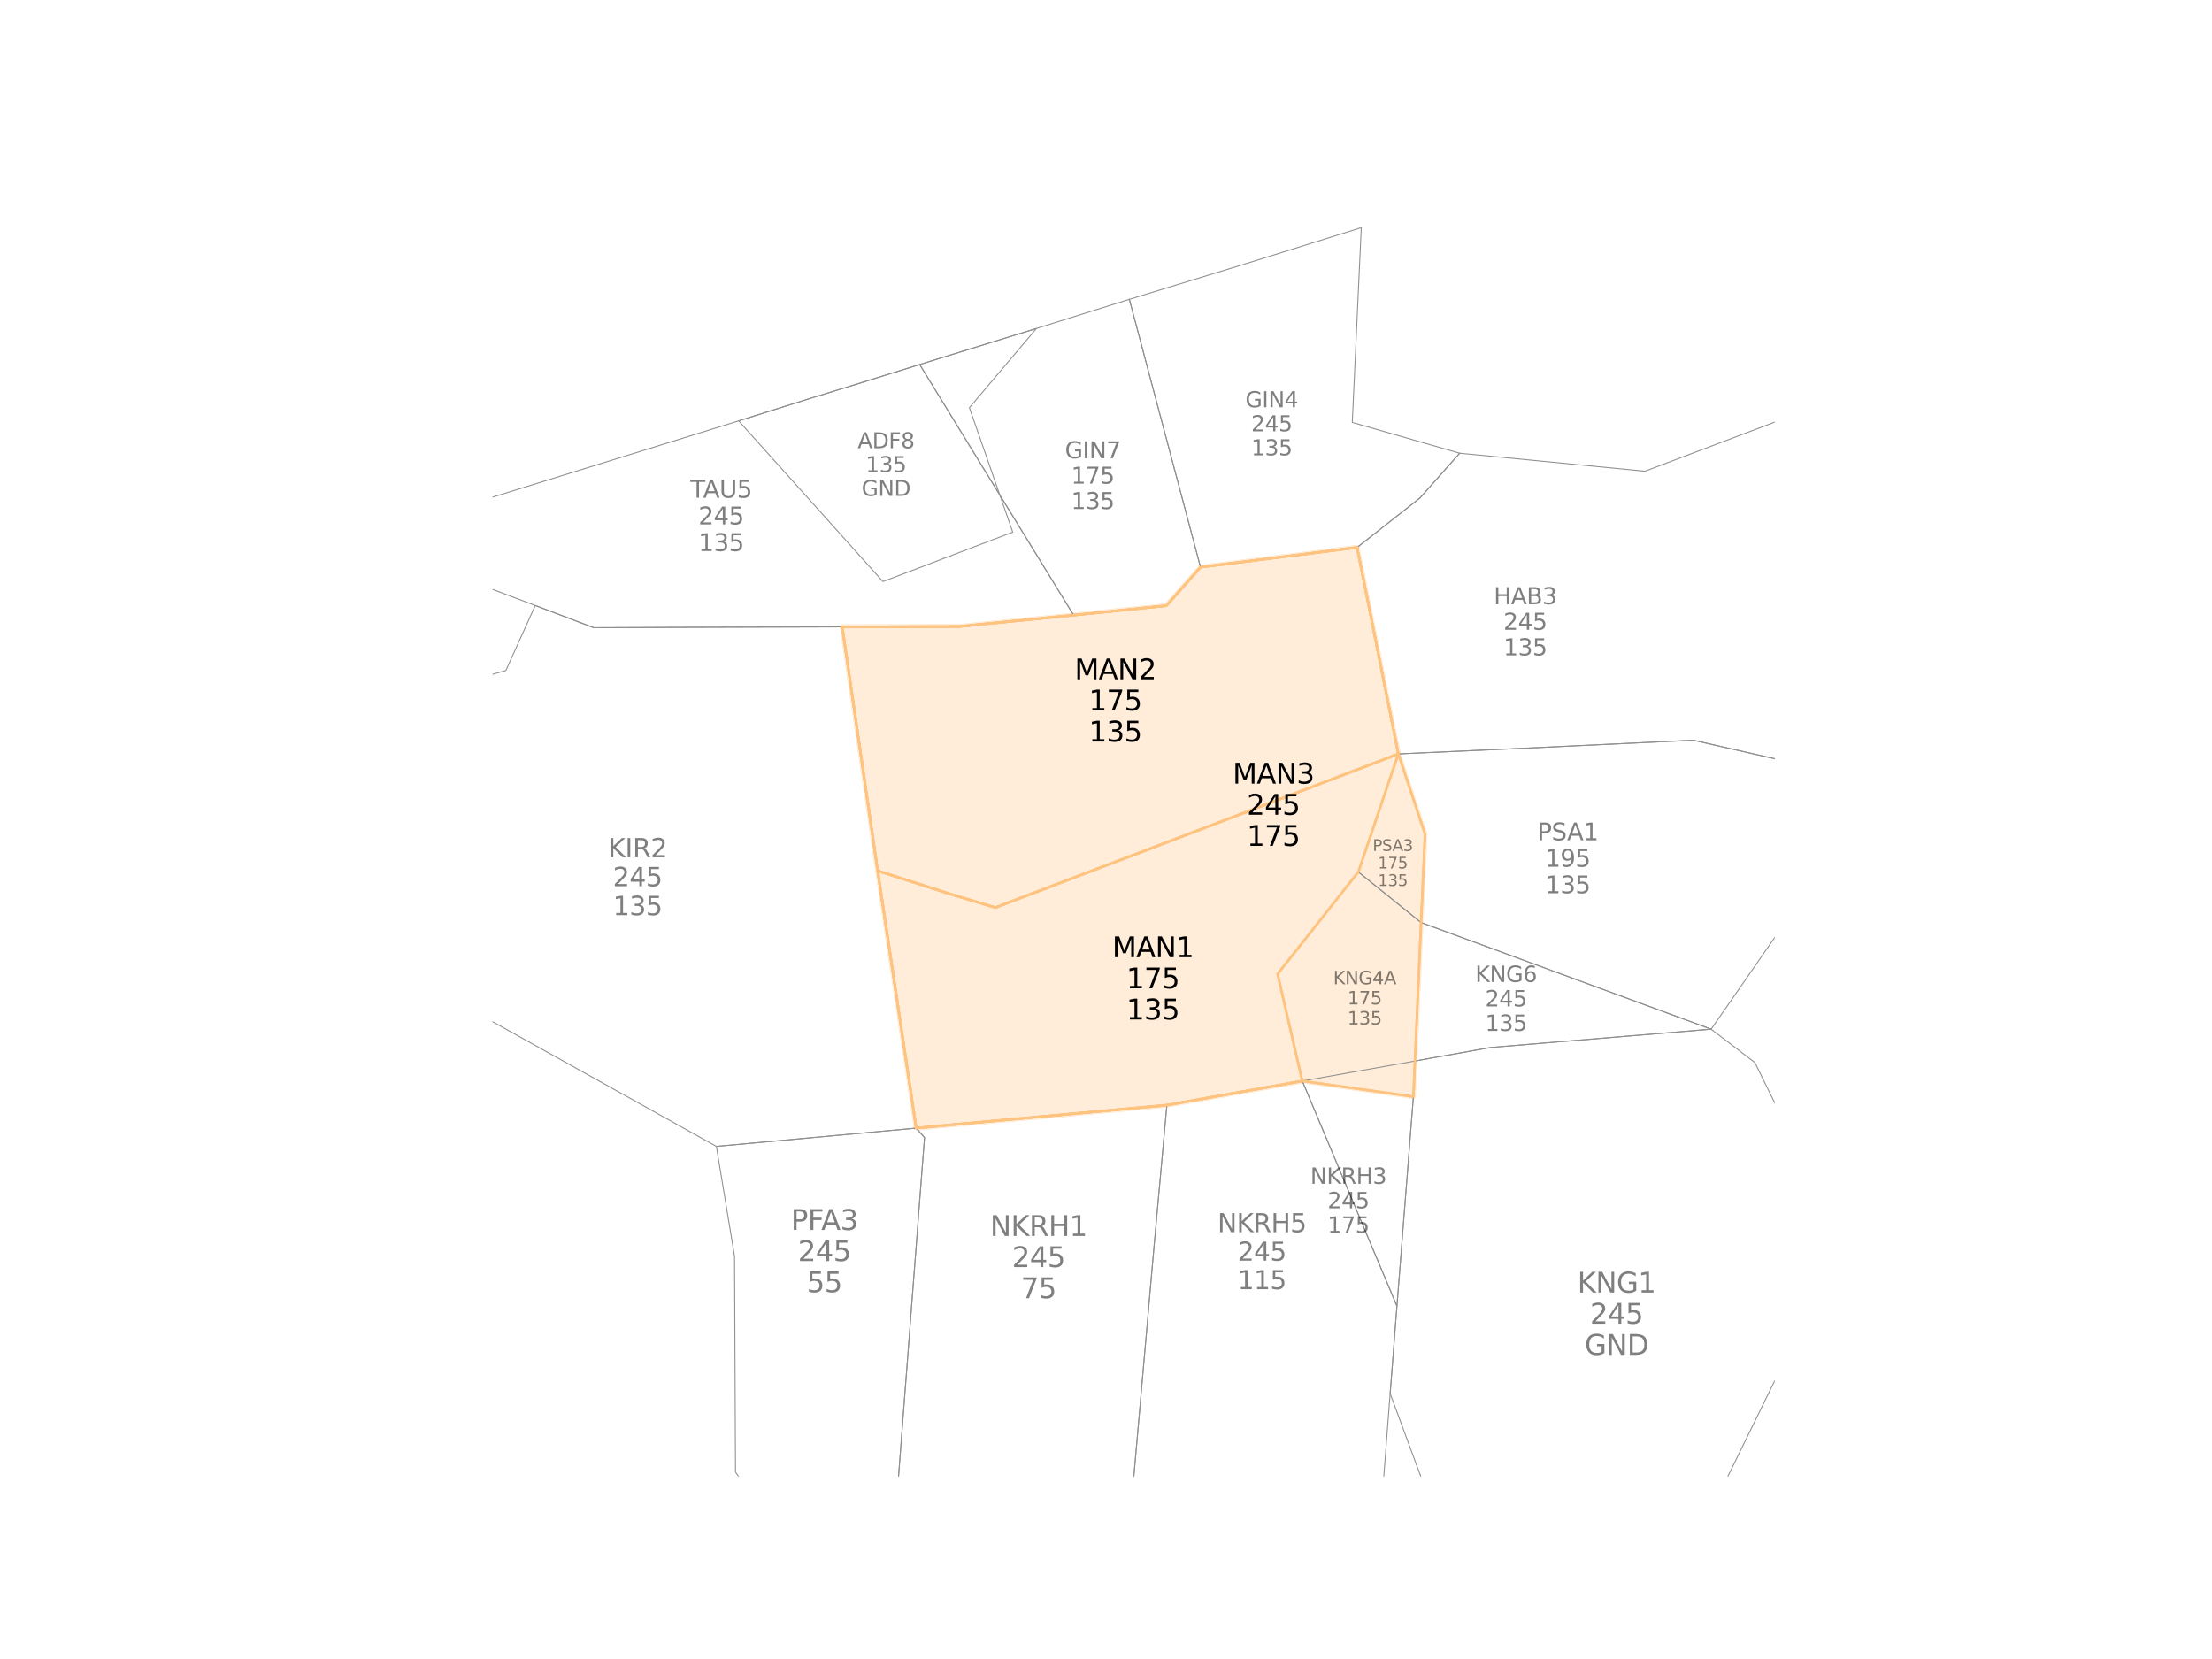 <?xml version="1.0" encoding="UTF-8" standalone="no"?>
<svg
   width="460.8pt"
   height="345.6pt"
   viewBox="0 0 460.8 345.6"
   version="1.1"
   id="svg46443"
   sodipodi:docname="MAN.svg"
   inkscape:version="1.2 (dc2aedaf03, 2022-05-15)"
   xmlns:inkscape="http://www.inkscape.org/namespaces/inkscape"
   xmlns:sodipodi="http://sodipodi.sourceforge.net/DTD/sodipodi-0.dtd"
   xmlns:xlink="http://www.w3.org/1999/xlink"
   xmlns="http://www.w3.org/2000/svg"
   xmlns:svg="http://www.w3.org/2000/svg"
   xmlns:rdf="http://www.w3.org/1999/02/22-rdf-syntax-ns#"
   xmlns:cc="http://creativecommons.org/ns#"
   xmlns:dc="http://purl.org/dc/elements/1.1/">
  <sodipodi:namedview
     id="namedview46445"
     pagecolor="#505050"
     bordercolor="#eeeeee"
     borderopacity="1"
     inkscape:showpageshadow="0"
     inkscape:pageopacity="0"
     inkscape:pagecheckerboard="0"
     inkscape:deskcolor="#505050"
     inkscape:document-units="pt"
     showgrid="false"
     inkscape:zoom="3.6328124"
     inkscape:cx="300.59355"
     inkscape:cy="199.5699"
     inkscape:window-width="1920"
     inkscape:window-height="1017"
     inkscape:window-x="-8"
     inkscape:window-y="-8"
     inkscape:window-maximized="1"
     inkscape:current-layer="svg46443" />
  <defs
     id="defs45808">
    <style
       type="text/css"
       id="style45806">*{stroke-linejoin: round; stroke-linecap: butt}</style>
  </defs>
  <g
     id="figure_1">
    <g
       id="patch_1">
      <path
         d="M 0 345.6  L 460.8 345.6  L 460.8 0  L 0 0  z "
         style="fill: #ffffff"
         id="path45810" />
    </g>
    <g
       id="axes_1">
      <g
         id="patch_2">
        <path
           d="M 291.297 157.054  L 282.965 181.648  L 266.143 202.904  L 271.295 225.196  L 243.078 230.22  L 199.08 234.23  L 190.868 235.008  L 182.844 181.412  L 198.084 186.284  L 207.352 189.064  L 241.154 176.2  z "
           clip-path="url(#p78c1af2a1e)"
           style="fill: #ffedd9; stroke: #ffedd9; stroke-linejoin: miter"
           id="path45813" />
      </g>
      <g
         id="patch_3">
        <path
           d="M 282.702 114.048  L 291.297 157.054  L 241.154 176.2  L 207.352 189.064  L 198.084 186.284  L 182.844 181.412  L 175.456 130.586  L 199.757 130.515  L 223.656 128.148  L 242.973 126.176  L 250.091 118.162  z "
           clip-path="url(#p78c1af2a1e)"
           style="fill: #ffedd9; stroke: #ffedd9; stroke-linejoin: miter"
           id="path45816" />
      </g>
      <g
         id="patch_4">
        <path
           d="M 282.702 114.048  L 291.297 157.054  L 296.864 173.773  L 296.034 192.175  L 294.757 221.035  L 294.439 228.448  L 271.295 225.196  L 243.078 230.22  L 199.08 234.23  L 190.868 235.008  L 182.844 181.412  L 175.456 130.586  L 199.757 130.515  L 223.656 128.148  L 242.973 126.176  L 250.091 118.162  z "
           clip-path="url(#p78c1af2a1e)"
           style="fill: #ffedd9; stroke: #ffedd9; stroke-linejoin: miter"
           id="path45819" />
      </g>
      <g
         id="patch_5">
        <path
           d="M 291.297 157.054  L 282.965 181.648  L 266.143 202.904  L 271.295 225.196  L 243.078 230.22  L 199.08 234.23  L 190.868 235.008  L 182.844 181.412  L 198.084 186.284  L 207.352 189.064  L 241.154 176.2  L 291.297 157.054  z "
           clip-path="url(#p78c1af2a1e)"
           style="fill: #ffedd9; stroke: #ffedd9; stroke-linejoin: miter"
           id="path45822" />
      </g>
      <g
         id="patch_6">
        <path
           d="M 282.702 114.048  L 291.297 157.054  L 241.154 176.2  L 207.352 189.064  L 198.084 186.284  L 182.844 181.412  L 175.456 130.586  L 199.757 130.515  L 223.656 128.148  L 242.973 126.176  L 250.091 118.162  L 282.702 114.048  z "
           clip-path="url(#p78c1af2a1e)"
           style="fill: #ffedd9; stroke: #ffedd9; stroke-linejoin: miter"
           id="path45825" />
      </g>
      <g
         id="patch_7">
        <path
           d="M 282.702 114.048  L 291.297 157.054  L 296.864 173.773  L 296.034 192.175  L 294.757 221.035  L 294.439 228.448  L 271.295 225.196  L 243.078 230.22  L 199.08 234.23  L 190.868 235.008  L 182.844 181.412  L 175.456 130.586  L 199.757 130.515  L 223.656 128.148  L 242.973 126.176  L 250.091 118.162  L 282.702 114.048  z "
           clip-path="url(#p78c1af2a1e)"
           style="fill: #ffedd9; stroke: #ffedd9; stroke-linejoin: miter"
           id="path45828" />
      </g>
      <g
         id="line2d_1">
        <path
           d="M 291.297 157.054  L 282.965 181.648  L 266.143 202.904  L 271.295 225.196  L 243.078 230.22  L 199.08 234.23  L 190.868 235.008  L 182.844 181.412  L 198.084 186.284  L 207.352 189.064  L 241.154 176.2  L 291.297 157.054  "
           clip-path="url(#p78c1af2a1e)"
           style="fill: none; stroke: #ffc380; stroke-width: 0.5; stroke-linecap: square"
           id="path45831" />
      </g>
      <g
         id="line2d_2">
        <path
           d="M 282.702 114.048  L 291.297 157.054  L 241.154 176.2  L 207.352 189.064  L 198.084 186.284  L 182.844 181.412  L 175.456 130.586  L 199.757 130.515  L 223.656 128.148  L 242.973 126.176  L 250.091 118.162  L 282.702 114.048  "
           clip-path="url(#p78c1af2a1e)"
           style="fill: none; stroke: #ffc380; stroke-width: 0.5; stroke-linecap: square"
           id="path45834" />
      </g>
      <g
         id="line2d_3">
        <path
           d="M 282.702 114.048  L 291.297 157.054  L 296.864 173.773  L 296.034 192.175  L 294.757 221.035  L 294.439 228.448  L 271.295 225.196  L 243.078 230.22  L 199.08 234.23  L 190.868 235.008  L 182.844 181.412  L 175.456 130.586  L 199.757 130.515  L 223.656 128.148  L 242.973 126.176  L 250.091 118.162  L 282.702 114.048  "
           clip-path="url(#p78c1af2a1e)"
           style="fill: none; stroke: #ffc380; stroke-width: 0.5; stroke-linecap: square"
           id="path45837" />
      </g>
      <g
         id="line2d_4">
        <path
           d="M 153.881 87.673  L 168.988 82.927  L 178.687 79.973  L 191.583 75.935  L 215.918 68.42  L 201.944 84.929  L 210.972 110.857  L 183.93 121.152  L 153.881 87.673  "
           clip-path="url(#p78c1af2a1e)"
           style="fill: none; stroke: #8f8f8f; stroke-width: 0.2; stroke-linecap: square"
           id="path45840" />
      </g>
      <g
         id="line2d_5">
        <path
           d="M 283.58 47.424  L 281.704 88  L 304.078 94.413  L 295.804 103.736  L 282.702 114.048  L 250.091 118.162  L 235.262 62.359  L 259.248 55.019  L 283.58 47.424  "
           clip-path="url(#p78c1af2a1e)"
           style="fill: none; stroke: #8f8f8f; stroke-width: 0.2; stroke-linecap: square"
           id="path45843" />
      </g>
      <g
         id="line2d_6">
        <path
           d="M 235.262 62.359  L 250.091 118.162  L 242.973 126.176  L 223.656 128.148  L 191.583 75.935  L 215.918 68.42  L 235.262 62.359  "
           clip-path="url(#p78c1af2a1e)"
           style="fill: none; stroke: #8f8f8f; stroke-width: 0.2; stroke-linecap: square"
           id="path45846" />
      </g>
      <g
         id="line2d_7">
        <path
           d="M 304.078 94.413  L 342.677 98.166  L 370.206 87.744  L 382.56 160.975  L 352.728 154.201  L 313.815 156.04  L 291.297 157.054  L 282.702 114.048  L 295.804 103.736  L 304.078 94.413  "
           clip-path="url(#p78c1af2a1e)"
           style="fill: none; stroke: #8f8f8f; stroke-width: 0.2; stroke-linecap: square"
           id="path45849" />
      </g>
      <g
         id="line2d_8">
        <path
           d="M 75.507 148.065  L 105.38 139.685  L 111.506 126.135  L 123.715 130.771  L 142.842 130.688  L 175.456 130.586  L 182.844 181.412  L 190.868 235.008  L 149.234 238.814  L 113.076 218.665  L 77.768 199.002  L 76.704 198.403  L 76.087 172.142  L 75.507 148.065  "
           clip-path="url(#p78c1af2a1e)"
           style="fill: none; stroke: #8f8f8f; stroke-width: 0.2; stroke-linecap: square"
           id="path45852" />
      </g>
      <g
         id="line2d_9">
        <path
           d="M 356.455 214.396  L 365.577 221.353  L 383.909 258.666  L 349.112 329.656  L 305.714 333.92  L 289.591 290.303  L 291.005 272.091  L 294.439 228.448  L 294.757 221.035  L 297.955 220.458  L 310.531 218.21  L 320.52 217.382  L 356.455 214.396  "
           clip-path="url(#p78c1af2a1e)"
           style="fill: none; stroke: #8f8f8f; stroke-width: 0.2; stroke-linecap: square"
           id="path45855" />
      </g>
      <g
         id="line2d_10">
        <path
           d="M 282.965 181.648  L 296.034 192.175  L 294.757 221.035  L 271.295 225.196  L 266.143 202.904  L 282.965 181.648  "
           clip-path="url(#p78c1af2a1e)"
           style="fill: none; stroke: #8f8f8f; stroke-width: 0.2; stroke-linecap: square"
           id="path45858" />
      </g>
      <g
         id="line2d_11">
        <path
           d="M 296.034 192.175  L 356.455 214.396  L 320.52 217.382  L 310.531 218.21  L 297.955 220.458  L 294.757 221.035  L 296.034 192.175  "
           clip-path="url(#p78c1af2a1e)"
           style="fill: none; stroke: #8f8f8f; stroke-width: 0.2; stroke-linecap: square"
           id="path45861" />
      </g>
      <g
         id="line2d_12">
        <path
           d="M 243.078 230.22  L 240.383 259.946  L 233.215 341.573  L 184.659 340.473  L 192.592 236.982  L 190.868 235.008  L 199.08 234.23  L 243.078 230.22  "
           clip-path="url(#p78c1af2a1e)"
           style="fill: none; stroke: #8f8f8f; stroke-width: 0.2; stroke-linecap: square"
           id="path45864" />
      </g>
      <g
         id="line2d_13">
        <path
           d="M 271.295 225.196  L 294.439 228.448  L 291.005 272.091  L 285.187 258.283  L 271.295 225.196  "
           clip-path="url(#p78c1af2a1e)"
           style="fill: none; stroke: #8f8f8f; stroke-width: 0.2; stroke-linecap: square"
           id="path45867" />
      </g>
      <g
         id="line2d_14">
        <path
           d="M 271.295 225.196  L 285.187 258.283  L 291.005 272.091  L 289.591 290.303  L 285.95 337.784  L 277.333 342.597  L 233.215 341.573  L 240.383 259.946  L 243.078 230.22  L 271.295 225.196  "
           clip-path="url(#p78c1af2a1e)"
           style="fill: none; stroke: #8f8f8f; stroke-width: 0.2; stroke-linecap: square"
           id="path45870" />
      </g>
      <g
         id="line2d_15">
        <path
           d="M 190.868 235.008  L 192.592 236.982  L 184.659 340.473  L 176.236 340.316  L 153.218 306.665  L 153.017 261.689  L 149.234 238.814  L 190.868 235.008  "
           clip-path="url(#p78c1af2a1e)"
           style="fill: none; stroke: #8f8f8f; stroke-width: 0.2; stroke-linecap: square"
           id="path45873" />
      </g>
      <g
         id="line2d_16">
        <path
           d="M 291.297 157.054  L 313.815 156.04  L 352.728 154.201  L 382.56 160.975  L 384.721 173.629  L 359.818 209.564  L 356.455 214.396  L 296.034 192.175  L 296.864 173.773  L 291.297 157.054  "
           clip-path="url(#p78c1af2a1e)"
           style="fill: none; stroke: #8f8f8f; stroke-width: 0.2; stroke-linecap: square"
           id="path45876" />
      </g>
      <g
         id="line2d_17">
        <path
           d="M 291.297 157.054  L 296.864 173.773  L 296.034 192.175  L 282.965 181.648  L 291.297 157.054  "
           clip-path="url(#p78c1af2a1e)"
           style="fill: none; stroke: #8f8f8f; stroke-width: 0.2; stroke-linecap: square"
           id="path45879" />
      </g>
      <g
         id="line2d_18">
        <path
           d="M 191.583 75.935  L 223.656 128.148  L 199.757 130.515  L 175.456 130.586  L 142.842 130.688  L 123.715 130.771  L 111.506 126.135  L 74.683 112.214  L 79.092 110.843  L 103.872 103.174  L 153.881 87.673  L 168.988 82.927  L 191.583 75.935  "
           clip-path="url(#p78c1af2a1e)"
           style="fill: none; stroke: #8f8f8f; stroke-width: 0.2; stroke-linecap: square"
           id="path45882" />
      </g>
      <g
         id="line2d_19">
        <path
           d="M 291.297 157.054  L 282.965 181.648  L 266.143 202.904  L 271.295 225.196  L 243.078 230.22  L 199.08 234.23  L 190.868 235.008  L 182.844 181.412  L 198.084 186.284  L 207.352 189.064  L 241.154 176.2  L 291.297 157.054  L 291.297 157.054  "
           clip-path="url(#p78c1af2a1e)"
           style="fill: none; stroke: #ffc380; stroke-width: 0.5; stroke-linecap: square"
           id="path45885" />
      </g>
      <g
         id="line2d_20">
        <path
           d="M 282.702 114.048  L 291.297 157.054  L 241.154 176.2  L 207.352 189.064  L 198.084 186.284  L 182.844 181.412  L 175.456 130.586  L 199.757 130.515  L 223.656 128.148  L 242.973 126.176  L 250.091 118.162  L 282.702 114.048  L 282.702 114.048  "
           clip-path="url(#p78c1af2a1e)"
           style="fill: none; stroke: #ffc380; stroke-width: 0.5; stroke-linecap: square"
           id="path45888" />
      </g>
      <g
         id="line2d_21">
        <path
           d="M 282.702 114.048  L 291.297 157.054  L 296.864 173.773  L 296.034 192.175  L 294.757 221.035  L 294.439 228.448  L 271.295 225.196  L 243.078 230.22  L 199.08 234.23  L 190.868 235.008  L 182.844 181.412  L 175.456 130.586  L 199.757 130.515  L 223.656 128.148  L 242.973 126.176  L 250.091 118.162  L 282.702 114.048  L 282.702 114.048  "
           clip-path="url(#p78c1af2a1e)"
           style="fill: none; stroke: #ffc380; stroke-width: 0.5; stroke-linecap: square"
           id="path45891" />
      </g>
    </g>
  </g>
  <defs
     id="defs46441">
    <clipPath
       id="p78c1af2a1e">
      <rect
         x="102.61"
         y="41.472"
         width="267.099"
         height="266.112"
         id="rect46438" />
    </clipPath>
  </defs>
  <g
     inkscape:groupmode="layer"
     id="layer3"
     inkscape:label="Label">
    <g
       id="text_1"
       transform="matrix(0.766,0,0,0.766,42.935,24.514)">
      <!-- ADF8 -->
      <g
         style="opacity:0.5"
         transform="matrix(0.058,0,0,-0.058,177.183,89.9)"
         id="g45908">
        <defs
           id="defs45898">
          <path
             id="DejaVuSans-41"
             d="M 2188,4044 1331,1722 h 1716 z m -357,622 h 716 L 4325,0 H 3669 L 3244,1197 H 1141 L 716,0 H 50 Z"
             transform="scale(0.016)" />
          <path
             id="DejaVuSans-44"
             d="M 1259,4147 V 519 h 763 q 966,0 1414,437 448,438 448,1382 0,937 -448,1373 -448,436 -1414,436 z m -631,519 h 1297 q 1356,0 1990,-564 635,-564 635,-1764 Q 4550,1131 3912,565 3275,0 1925,0 H 628 Z"
             transform="scale(0.016)" />
          <path
             id="DejaVuSans-46"
             d="M 628,4666 H 3309 V 4134 H 1259 V 2759 H 3109 V 2228 H 1259 V 0 H 628 Z"
             transform="scale(0.016)" />
          <path
             id="DejaVuSans-38"
             d="m 2034,2216 q -450,0 -708,-241 -257,-241 -257,-662 0,-422 257,-663 258,-241 708,-241 450,0 709,242 260,243 260,662 0,421 -258,662 -257,241 -711,241 z m -631,268 q -406,100 -633,378 -226,279 -226,679 0,559 398,884 399,325 1092,325 697,0 1094,-325 397,-325 397,-884 0,-400 -227,-679 -226,-278 -629,-378 456,-106 710,-416 255,-309 255,-755 Q 3634,634 3220,271 2806,-91 2034,-91 1263,-91 848,271 434,634 434,1313 q 0,446 256,755 257,310 713,416 z m -231,997 q 0,-362 226,-565 227,-203 636,-203 407,0 636,203 230,203 230,565 0,363 -230,566 -229,203 -636,203 -409,0 -636,-203 -226,-203 -226,-566 z"
             transform="scale(0.016)" />
        </defs>
        <use
           xlink:href="#DejaVuSans-41"
           id="use45900" />
        <use
           xlink:href="#DejaVuSans-44"
           x="68.408"
           id="use45902" />
        <use
           xlink:href="#DejaVuSans-46"
           x="145.41"
           id="use45904" />
        <use
           xlink:href="#DejaVuSans-38"
           x="202.93"
           id="use45906" />
      </g>
      <!-- 135 -->
      <g
         style="opacity:0.5"
         transform="matrix(0.058,0,0,-0.058,179.374,96.384)"
         id="g45921">
        <defs
           id="defs45913">
          <path
             id="DejaVuSans-31"
             d="M 794,531 H 1825 V 4091 L 703,3866 v 575 l 1116,225 h 631 V 531 H 3481 V 0 H 794 Z"
             transform="scale(0.016)" />
          <path
             id="DejaVuSans-33"
             d="m 2597,2516 q 453,-97 707,-404 255,-306 255,-756 0,-690 -475,-1069 -475,-378 -1350,-378 -293,0 -604,58 -311,58 -642,174 v 609 q 262,-153 574,-231 313,-78 654,-78 593,0 904,234 311,234 311,681 0,413 -289,645 -289,233 -804,233 h -544 v 519 h 569 q 465,0 712,186 247,186 247,536 0,359 -255,551 -254,193 -729,193 -260,0 -557,-57 -297,-56 -653,-174 v 562 q 360,100 674,150 314,50 592,50 719,0 1137,-327 419,-326 419,-882 0,-388 -222,-655 -222,-267 -631,-370 z"
             transform="scale(0.016)" />
          <path
             id="DejaVuSans-35"
             d="M 691,4666 H 3169 V 4134 H 1269 V 2991 q 137,47 274,70 138,23 276,23 781,0 1237,-428 457,-428 457,-1159 Q 3513,744 3044,326 2575,-91 1722,-91 1428,-91 1123,-41 819,9 494,109 v 635 q 281,-153 581,-228 300,-75 634,-75 541,0 856,284 316,284 316,772 0,487 -316,771 -315,285 -856,285 -253,0 -505,-56 -251,-56 -513,-175 z"
             transform="scale(0.016)" />
        </defs>
        <use
           xlink:href="#DejaVuSans-31"
           id="use45915" />
        <use
           xlink:href="#DejaVuSans-33"
           x="63.623"
           id="use45917" />
        <use
           xlink:href="#DejaVuSans-35"
           x="127.246"
           id="use45919" />
      </g>
      <!-- GND -->
      <g
         style="opacity:0.5"
         transform="matrix(0.058,0,0,-0.058,178.261,102.868)"
         id="g45933">
        <defs
           id="defs45925">
          <path
             id="DejaVuSans-47"
             d="M 3809,666 V 1919 H 2778 v 519 H 4434 V 434 Q 4069,175 3628,42 3188,-91 2688,-91 1594,-91 976,548 359,1188 359,2328 q 0,1144 617,1783 618,639 1712,639 456,0 867,-113 411,-112 758,-331 v -672 q -350,297 -744,447 -394,150 -828,150 -857,0 -1287,-478 -429,-478 -429,-1425 0,-944 429,-1422 430,-478 1287,-478 334,0 596,58 263,58 472,180 z"
             transform="scale(0.016)" />
          <path
             id="DejaVuSans-4e"
             d="m 628,4666 h 850 L 3547,763 v 3903 h 612 V 0 H 3309 L 1241,3903 V 0 H 628 Z"
             transform="scale(0.016)" />
        </defs>
        <use
           xlink:href="#DejaVuSans-47"
           id="use45927" />
        <use
           xlink:href="#DejaVuSans-4e"
           x="77.49"
           id="use45929" />
        <use
           xlink:href="#DejaVuSans-44"
           x="152.295"
           id="use45931" />
      </g>
    </g>
    <g
       id="text_2"
       transform="matrix(0.772,0,0,0.772,56.735,24.695)">
      <!-- GIN4 -->
      <g
         style="opacity:0.5"
         transform="matrix(0.058,0,0,-0.058,262.565,77.907)"
         id="g45948">
        <defs
           id="defs45938">
          <path
             id="DejaVuSans-49"
             d="m 628,4666 h 631 V 0 H 628 Z"
             transform="scale(0.016)" />
          <path
             id="DejaVuSans-34"
             d="M 2419,4116 825,1625 h 1594 z m -166,550 h 794 V 1625 h 666 V 1100 H 3047 V 0 H 2419 V 1100 H 313 v 609 z"
             transform="scale(0.016)" />
        </defs>
        <use
           xlink:href="#DejaVuSans-47"
           id="use45940" />
        <use
           xlink:href="#DejaVuSans-49"
           x="77.49"
           id="use45942" />
        <use
           xlink:href="#DejaVuSans-4e"
           x="106.982"
           id="use45944" />
        <use
           xlink:href="#DejaVuSans-34"
           x="181.787"
           id="use45946" />
      </g>
      <!-- 245 -->
      <g
         style="opacity:0.5"
         transform="matrix(0.058,0,0,-0.058,264.144,84.39)"
         id="g45959">
        <defs
           id="defs45951">
          <path
             id="DejaVuSans-32"
             d="M 1228,531 H 3431 V 0 H 469 v 531 q 359,372 979,998 621,627 780,809 303,340 423,576 121,236 121,464 0,372 -261,606 -261,235 -680,235 -297,0 -627,-103 -329,-103 -704,-313 v 638 q 381,153 712,231 332,78 607,78 725,0 1156,-363 431,-362 431,-968 0,-288 -108,-546 -107,-257 -392,-607 -78,-91 -497,-524 Q 1991,1309 1228,531 Z"
             transform="scale(0.016)" />
        </defs>
        <use
           xlink:href="#DejaVuSans-32"
           id="use45953" />
        <use
           xlink:href="#DejaVuSans-34"
           x="63.623"
           id="use45955" />
        <use
           xlink:href="#DejaVuSans-35"
           x="127.246"
           id="use45957" />
      </g>
      <!-- 135 -->
      <g
         style="opacity:0.5"
         transform="matrix(0.058,0,0,-0.058,264.144,90.874)"
         id="g45967">
        <use
           xlink:href="#DejaVuSans-31"
           id="use45961" />
        <use
           xlink:href="#DejaVuSans-33"
           x="63.623"
           id="use45963" />
        <use
           xlink:href="#DejaVuSans-35"
           x="127.246"
           id="use45965" />
      </g>
    </g>
    <g
       id="text_3"
       transform="matrix(0.815,0,0,0.815,47.657,21.818)">
      <!-- GIN7 -->
      <g
         style="opacity:0.5"
         transform="matrix(0.058,0,0,-0.058,213.732,90.368)"
         id="g45981">
        <defs
           id="defs45971">
          <path
             id="DejaVuSans-37"
             d="M 525,4666 H 3525 V 4397 L 1831,0 H 1172 L 2766,4134 H 525 Z"
             transform="scale(0.016)" />
        </defs>
        <use
           xlink:href="#DejaVuSans-47"
           id="use45973" />
        <use
           xlink:href="#DejaVuSans-49"
           x="77.49"
           id="use45975" />
        <use
           xlink:href="#DejaVuSans-4e"
           x="106.982"
           id="use45977" />
        <use
           xlink:href="#DejaVuSans-37"
           x="181.787"
           id="use45979" />
      </g>
      <!-- 175 -->
      <g
         style="opacity:0.5"
         transform="matrix(0.058,0,0,-0.058,215.311,96.851)"
         id="g45989">
        <use
           xlink:href="#DejaVuSans-31"
           id="use45983" />
        <use
           xlink:href="#DejaVuSans-37"
           x="63.623"
           id="use45985" />
        <use
           xlink:href="#DejaVuSans-35"
           x="127.246"
           id="use45987" />
      </g>
      <!-- 135 -->
      <g
         style="opacity:0.5"
         transform="matrix(0.058,0,0,-0.058,215.311,103.335)"
         id="g45997">
        <use
           xlink:href="#DejaVuSans-31"
           id="use45991" />
        <use
           xlink:href="#DejaVuSans-33"
           x="63.623"
           id="use45993" />
        <use
           xlink:href="#DejaVuSans-35"
           x="127.246"
           id="use45995" />
      </g>
    </g>
    <g
       id="text_4"
       transform="matrix(0.821,0,0,0.821,44.639,27.787)">
      <!-- HAB3 -->
      <g
         style="opacity:0.5"
         transform="matrix(0.058,0,0,-0.058,324.645,119.473)"
         id="g46012">
        <defs
           id="defs46002">
          <path
             id="DejaVuSans-48"
             d="m 628,4666 h 631 V 2753 h 2294 v 1913 h 631 V 0 H 3553 V 2222 H 1259 V 0 H 628 Z"
             transform="scale(0.016)" />
          <path
             id="DejaVuSans-42"
             d="M 1259,2228 V 519 h 1013 q 509,0 754,211 246,211 246,645 0,438 -246,645 -245,208 -754,208 z m 0,1919 V 2741 h 935 q 462,0 688,173 227,174 227,530 0,353 -227,528 -226,175 -688,175 z m -631,519 h 1613 q 722,0 1112,-300 391,-300 391,-853 0,-429 -200,-682 -200,-253 -588,-315 466,-100 724,-418 258,-317 258,-792 0,-625 -425,-966 Q 3088,0 2303,0 H 628 Z"
             transform="scale(0.016)" />
        </defs>
        <use
           xlink:href="#DejaVuSans-48"
           id="use46004" />
        <use
           xlink:href="#DejaVuSans-41"
           x="75.195"
           id="use46006" />
        <use
           xlink:href="#DejaVuSans-42"
           x="143.604"
           id="use46008" />
        <use
           xlink:href="#DejaVuSans-33"
           x="212.207"
           id="use46010" />
      </g>
      <!-- 245 -->
      <g
         style="opacity:0.5"
         transform="matrix(0.058,0,0,-0.058,327.105,125.957)"
         id="g46020">
        <use
           xlink:href="#DejaVuSans-32"
           id="use46014" />
        <use
           xlink:href="#DejaVuSans-34"
           x="63.623"
           id="use46016" />
        <use
           xlink:href="#DejaVuSans-35"
           x="127.246"
           id="use46018" />
      </g>
      <!-- 135 -->
      <g
         style="opacity:0.5"
         transform="matrix(0.058,0,0,-0.058,327.105,132.44)"
         id="g46028">
        <use
           xlink:href="#DejaVuSans-31"
           id="use46022" />
        <use
           xlink:href="#DejaVuSans-33"
           x="63.623"
           id="use46024" />
        <use
           xlink:href="#DejaVuSans-35"
           x="127.246"
           id="use46026" />
      </g>
    </g>
    <g
       id="text_5"
       transform="matrix(0.929,0,0,0.929,9.08,13.613)">
      <!-- KIR2 -->
      <g
         style="opacity:0.5"
         transform="matrix(0.058,0,0,-0.058,126.581,177.588)"
         id="g46043">
        <defs
           id="defs46033">
          <path
             id="DejaVuSans-4b"
             d="m 628,4666 h 631 V 2694 l 2094,1972 h 813 L 1850,2491 4331,0 H 3500 L 1259,2247 V 0 H 628 Z"
             transform="scale(0.016)" />
          <path
             id="DejaVuSans-52"
             d="m 2841,2188 q 203,-69 395,-294 192,-225 386,-619 L 4263,0 h -679 l -596,1197 q -232,469 -449,622 -217,153 -592,153 H 1259 V 0 H 628 v 4666 h 1425 q 800,0 1194,-335 394,-334 394,-1009 0,-441 -205,-732 -205,-290 -595,-402 z M 1259,4147 V 2491 h 794 q 456,0 689,211 233,211 233,620 0,409 -233,617 -233,208 -689,208 z"
             transform="scale(0.016)" />
        </defs>
        <use
           xlink:href="#DejaVuSans-4b"
           id="use46035" />
        <use
           xlink:href="#DejaVuSans-49"
           x="65.576"
           id="use46037" />
        <use
           xlink:href="#DejaVuSans-52"
           x="95.068"
           id="use46039" />
        <use
           xlink:href="#DejaVuSans-32"
           x="164.551"
           id="use46041" />
      </g>
      <!-- 245 -->
      <g
         style="opacity:0.5"
         transform="matrix(0.058,0,0,-0.058,127.662,184.072)"
         id="g46051">
        <use
           xlink:href="#DejaVuSans-32"
           id="use46045" />
        <use
           xlink:href="#DejaVuSans-34"
           x="63.623"
           id="use46047" />
        <use
           xlink:href="#DejaVuSans-35"
           x="127.246"
           id="use46049" />
      </g>
      <!-- 135 -->
      <g
         style="opacity:0.5"
         transform="matrix(0.058,0,0,-0.058,127.662,190.556)"
         id="g46059">
        <use
           xlink:href="#DejaVuSans-31"
           id="use46053" />
        <use
           xlink:href="#DejaVuSans-33"
           x="63.623"
           id="use46055" />
        <use
           xlink:href="#DejaVuSans-35"
           x="127.246"
           id="use46057" />
      </g>
    </g>
    <g
       id="text_6">
      <!-- KNG1 -->
      <g
         style="opacity: 0.5"
         transform="translate(328.601 269.272)scale(0.058 -0.058)"
         id="g46070">
        <use
           xlink:href="#DejaVuSans-4b"
           id="use46062" />
        <use
           xlink:href="#DejaVuSans-4e"
           x="65.576"
           id="use46064" />
        <use
           xlink:href="#DejaVuSans-47"
           x="140.381"
           id="use46066" />
        <use
           xlink:href="#DejaVuSans-31"
           x="217.871"
           id="use46068" />
      </g>
      <!-- 245 -->
      <g
         style="opacity: 0.5"
         transform="translate(331.224 275.756)scale(0.058 -0.058)"
         id="g46078">
        <use
           xlink:href="#DejaVuSans-32"
           id="use46072" />
        <use
           xlink:href="#DejaVuSans-34"
           x="63.623"
           id="use46074" />
        <use
           xlink:href="#DejaVuSans-35"
           x="127.246"
           id="use46076" />
      </g>
      <!-- GND -->
      <g
         style="opacity: 0.5"
         transform="translate(330.112 282.239)scale(0.058 -0.058)"
         id="g46086">
        <use
           xlink:href="#DejaVuSans-47"
           id="use46080" />
        <use
           xlink:href="#DejaVuSans-4e"
           x="77.49"
           id="use46082" />
        <use
           xlink:href="#DejaVuSans-44"
           x="152.295"
           id="use46084" />
      </g>
    </g>
    <g
       id="text_7"
       transform="matrix(0.647,0,0,0.647,102.417,76.59)">
      <!-- KNG4A -->
      <g
         style="opacity:0.5"
         transform="matrix(0.058,0,0,-0.058,270.958,198.536)"
         id="g46099">
        <use
           xlink:href="#DejaVuSans-4b"
           id="use46089" />
        <use
           xlink:href="#DejaVuSans-4e"
           x="65.576"
           id="use46091" />
        <use
           xlink:href="#DejaVuSans-47"
           x="140.381"
           id="use46093" />
        <use
           xlink:href="#DejaVuSans-34"
           x="217.871"
           id="use46095" />
        <use
           xlink:href="#DejaVuSans-41"
           x="281.494"
           id="use46097" />
      </g>
      <!-- 175 -->
      <g
         style="opacity:0.5"
         transform="matrix(0.058,0,0,-0.058,275.562,205.02)"
         id="g46107">
        <use
           xlink:href="#DejaVuSans-31"
           id="use46101" />
        <use
           xlink:href="#DejaVuSans-37"
           x="63.623"
           id="use46103" />
        <use
           xlink:href="#DejaVuSans-35"
           x="127.246"
           id="use46105" />
      </g>
      <!-- 135 -->
      <g
         style="opacity:0.5"
         transform="matrix(0.058,0,0,-0.058,275.562,211.503)"
         id="g46115">
        <use
           xlink:href="#DejaVuSans-31"
           id="use46109" />
        <use
           xlink:href="#DejaVuSans-33"
           x="63.623"
           id="use46111" />
        <use
           xlink:href="#DejaVuSans-35"
           x="127.246"
           id="use46113" />
      </g>
    </g>
    <g
       id="text_8"
       transform="matrix(0.786,0,0,0.786,57.807,46.009)">
      <!-- KNG6 -->
      <g
         style="opacity:0.5"
         transform="matrix(0.058,0,0,-0.058,317.456,201.719)"
         id="g46129">
        <defs
           id="defs46119">
          <path
             id="DejaVuSans-36"
             d="m 2113,2584 q -425,0 -674,-291 -248,-290 -248,-796 0,-503 248,-796 249,-292 674,-292 425,0 673,292 248,293 248,796 0,506 -248,796 -248,291 -673,291 z m 1253,1979 v -575 q -238,112 -480,171 -242,60 -480,60 -625,0 -955,-422 -329,-422 -376,-1275 184,272 462,417 279,145 613,145 703,0 1111,-427 408,-426 408,-1160 0,-719 -425,-1154 -425,-434 -1131,-434 -810,0 -1238,620 -428,621 -428,1799 0,1106 525,1764 525,658 1409,658 238,0 480,-47 242,-47 505,-140 z"
             transform="scale(0.016)" />
        </defs>
        <use
           xlink:href="#DejaVuSans-4b"
           id="use46121" />
        <use
           xlink:href="#DejaVuSans-4e"
           x="65.576"
           id="use46123" />
        <use
           xlink:href="#DejaVuSans-47"
           x="140.381"
           id="use46125" />
        <use
           xlink:href="#DejaVuSans-36"
           x="217.871"
           id="use46127" />
      </g>
      <!-- 245 -->
      <g
         style="opacity:0.5"
         transform="matrix(0.058,0,0,-0.058,320.08,208.202)"
         id="g46137">
        <use
           xlink:href="#DejaVuSans-32"
           id="use46131" />
        <use
           xlink:href="#DejaVuSans-34"
           x="63.623"
           id="use46133" />
        <use
           xlink:href="#DejaVuSans-35"
           x="127.246"
           id="use46135" />
      </g>
      <!-- 135 -->
      <g
         style="opacity:0.5"
         transform="matrix(0.058,0,0,-0.058,320.08,214.686)"
         id="g46145">
        <use
           xlink:href="#DejaVuSans-31"
           id="use46139" />
        <use
           xlink:href="#DejaVuSans-33"
           x="63.623"
           id="use46141" />
        <use
           xlink:href="#DejaVuSans-35"
           x="127.246"
           id="use46143" />
      </g>
    </g>
    <g
       id="text_9"
       transform="translate(2.477,-23.535)">
      <!-- NKRH1 -->
      <g
         style="opacity:0.5"
         transform="matrix(0.058,0,0,-0.058,203.773,281.011)"
         id="g46158">
        <use
           xlink:href="#DejaVuSans-4e"
           id="use46148" />
        <use
           xlink:href="#DejaVuSans-4b"
           x="74.805"
           id="use46150" />
        <use
           xlink:href="#DejaVuSans-52"
           x="140.381"
           id="use46152" />
        <use
           xlink:href="#DejaVuSans-48"
           x="209.863"
           id="use46154" />
        <use
           xlink:href="#DejaVuSans-31"
           x="285.059"
           id="use46156" />
      </g>
      <!-- 245 -->
      <g
         style="opacity:0.5"
         transform="matrix(0.058,0,0,-0.058,208.342,287.494)"
         id="g46166">
        <use
           xlink:href="#DejaVuSans-32"
           id="use46160" />
        <use
           xlink:href="#DejaVuSans-34"
           x="63.623"
           id="use46162" />
        <use
           xlink:href="#DejaVuSans-35"
           x="127.246"
           id="use46164" />
      </g>
      <!-- 75 -->
      <g
         style="opacity:0.5"
         transform="matrix(0.058,0,0,-0.058,210.184,293.978)"
         id="g46172">
        <use
           xlink:href="#DejaVuSans-37"
           id="use46168" />
        <use
           xlink:href="#DejaVuSans-35"
           x="63.623"
           id="use46170" />
      </g>
    </g>
    <g
       id="text_10"
       transform="matrix(0.786,0,0,0.786,58.557,55.015)">
      <!-- NKRH3 -->
      <g
         style="opacity:0.5"
         transform="matrix(0.058,0,0,-0.058,272.772,243.758)"
         id="g46185">
        <use
           xlink:href="#DejaVuSans-4e"
           id="use46175" />
        <use
           xlink:href="#DejaVuSans-4b"
           x="74.805"
           id="use46177" />
        <use
           xlink:href="#DejaVuSans-52"
           x="140.381"
           id="use46179" />
        <use
           xlink:href="#DejaVuSans-48"
           x="209.863"
           id="use46181" />
        <use
           xlink:href="#DejaVuSans-33"
           x="285.059"
           id="use46183" />
      </g>
      <!-- 245 -->
      <g
         style="opacity:0.5"
         transform="matrix(0.058,0,0,-0.058,277.341,250.241)"
         id="g46193">
        <use
           xlink:href="#DejaVuSans-32"
           id="use46187" />
        <use
           xlink:href="#DejaVuSans-34"
           x="63.623"
           id="use46189" />
        <use
           xlink:href="#DejaVuSans-35"
           x="127.246"
           id="use46191" />
      </g>
      <!-- 175 -->
      <g
         style="opacity:0.5"
         transform="matrix(0.058,0,0,-0.058,277.341,256.725)"
         id="g46201">
        <use
           xlink:href="#DejaVuSans-31"
           id="use46195" />
        <use
           xlink:href="#DejaVuSans-37"
           x="63.623"
           id="use46197" />
        <use
           xlink:href="#DejaVuSans-35"
           x="127.246"
           id="use46199" />
      </g>
    </g>
    <g
       id="text_11"
       transform="matrix(0.916,0,0,0.916,22.787,1.11)">
      <!-- NKRH5 -->
      <g
         style="opacity:0.5"
         transform="matrix(0.058,0,0,-0.058,252.015,279.011)"
         id="g46214">
        <use
           xlink:href="#DejaVuSans-4e"
           id="use46204" />
        <use
           xlink:href="#DejaVuSans-4b"
           x="74.805"
           id="use46206" />
        <use
           xlink:href="#DejaVuSans-52"
           x="140.381"
           id="use46208" />
        <use
           xlink:href="#DejaVuSans-48"
           x="209.863"
           id="use46210" />
        <use
           xlink:href="#DejaVuSans-35"
           x="285.059"
           id="use46212" />
      </g>
      <!-- 245 -->
      <g
         style="opacity:0.5"
         transform="matrix(0.058,0,0,-0.058,256.584,285.494)"
         id="g46222">
        <use
           xlink:href="#DejaVuSans-32"
           id="use46216" />
        <use
           xlink:href="#DejaVuSans-34"
           x="63.623"
           id="use46218" />
        <use
           xlink:href="#DejaVuSans-35"
           x="127.246"
           id="use46220" />
      </g>
      <!-- 115 -->
      <g
         style="opacity:0.5"
         transform="matrix(0.058,0,0,-0.058,256.584,291.978)"
         id="g46230">
        <use
           xlink:href="#DejaVuSans-31"
           id="use46224" />
        <use
           xlink:href="#DejaVuSans-31"
           x="63.623"
           id="use46226" />
        <use
           xlink:href="#DejaVuSans-35"
           x="127.246"
           id="use46228" />
      </g>
    </g>
    <g
       id="text_12"
       transform="translate(0.826,-26.632)">
      <!-- PFA3 -->
      <g
         style="opacity:0.5"
         transform="matrix(0.058,0,0,-0.058,163.944,282.855)"
         id="g46244">
        <defs
           id="defs46234">
          <path
             id="DejaVuSans-50"
             d="M 1259,4147 V 2394 h 794 q 441,0 681,228 241,228 241,650 0,419 -241,647 -240,228 -681,228 z m -631,519 h 1425 q 785,0 1186,-355 402,-355 402,-1039 0,-691 -402,-1044 -401,-353 -1186,-353 H 1259 V 0 H 628 Z"
             transform="scale(0.016)" />
        </defs>
        <use
           xlink:href="#DejaVuSans-50"
           id="use46236" />
        <use
           xlink:href="#DejaVuSans-46"
           x="60.303"
           id="use46238" />
        <use
           xlink:href="#DejaVuSans-41"
           x="108.697"
           id="use46240" />
        <use
           xlink:href="#DejaVuSans-33"
           x="177.105"
           id="use46242" />
      </g>
      <!-- 245 -->
      <g
         style="opacity:0.5"
         transform="matrix(0.058,0,0,-0.058,165.387,289.338)"
         id="g46252">
        <use
           xlink:href="#DejaVuSans-32"
           id="use46246" />
        <use
           xlink:href="#DejaVuSans-34"
           x="63.623"
           id="use46248" />
        <use
           xlink:href="#DejaVuSans-35"
           x="127.246"
           id="use46250" />
      </g>
      <!-- 55 -->
      <g
         style="opacity:0.5"
         transform="matrix(0.058,0,0,-0.058,167.229,295.822)"
         id="g46258">
        <use
           xlink:href="#DejaVuSans-35"
           id="use46254" />
        <use
           xlink:href="#DejaVuSans-35"
           x="63.623"
           id="use46256" />
      </g>
    </g>
    <g
       id="text_13"
       transform="matrix(0.851,0,0,0.851,38.945,22.357)">
      <!-- PSA1 -->
      <g
         style="opacity:0.5"
         transform="matrix(0.058,0,0,-0.058,330.549,179.413)"
         id="g46272">
        <defs
           id="defs46262">
          <path
             id="DejaVuSans-53"
             d="m 3425,4513 v -616 q -359,172 -678,256 -319,85 -616,85 -515,0 -795,-200 -280,-200 -280,-569 0,-310 186,-468 186,-157 705,-254 l 381,-78 q 706,-135 1042,-474 336,-339 336,-907 0,-679 -455,-1029 -454,-350 -1332,-350 -331,0 -705,75 -373,75 -773,222 v 650 q 384,-215 753,-325 369,-109 725,-109 540,0 834,212 294,213 294,607 0,343 -211,537 -211,194 -692,291 l -385,75 q -706,140 -1022,440 -315,300 -315,835 0,619 436,975 436,356 1201,356 329,0 669,-60 341,-59 697,-177 z"
             transform="scale(0.016)" />
        </defs>
        <use
           xlink:href="#DejaVuSans-50"
           id="use46264" />
        <use
           xlink:href="#DejaVuSans-53"
           x="60.303"
           id="use46266" />
        <use
           xlink:href="#DejaVuSans-41"
           x="125.654"
           id="use46268" />
        <use
           xlink:href="#DejaVuSans-31"
           x="194.062"
           id="use46270" />
      </g>
      <!-- 195 -->
      <g
         style="opacity:0.5"
         transform="matrix(0.058,0,0,-0.058,332.483,185.896)"
         id="g46283">
        <defs
           id="defs46275">
          <path
             id="DejaVuSans-39"
             d="m 703,97 v 575 q 238,-113 481,-172 244,-59 479,-59 625,0 954,420 330,420 377,1277 -181,-269 -460,-413 -278,-144 -615,-144 -700,0 -1108,423 -408,424 -408,1159 0,718 425,1152 425,435 1131,435 810,0 1236,-621 427,-620 427,-1801 Q 3622,1225 3098,567 2575,-91 1691,-91 1453,-91 1209,-44 966,3 703,97 Z m 1256,1978 q 425,0 673,290 249,291 249,798 0,503 -249,795 -248,292 -673,292 -425,0 -673,-292 -248,-292 -248,-795 0,-507 248,-798 248,-290 673,-290 z"
             transform="scale(0.016)" />
        </defs>
        <use
           xlink:href="#DejaVuSans-31"
           id="use46277" />
        <use
           xlink:href="#DejaVuSans-39"
           x="63.623"
           id="use46279" />
        <use
           xlink:href="#DejaVuSans-35"
           x="127.246"
           id="use46281" />
      </g>
      <!-- 135 -->
      <g
         style="opacity:0.5"
         transform="matrix(0.058,0,0,-0.058,332.483,192.38)"
         id="g46291">
        <use
           xlink:href="#DejaVuSans-31"
           id="use46285" />
        <use
           xlink:href="#DejaVuSans-33"
           x="63.623"
           id="use46287" />
        <use
           xlink:href="#DejaVuSans-35"
           x="127.246"
           id="use46289" />
      </g>
    </g>
    <g
       id="text_14"
       transform="matrix(0.562,0,0,0.562,127.212,81.884)">
      <!-- PSA3 -->
      <g
         style="opacity:0.5"
         transform="matrix(0.058,0,0,-0.058,282.455,169.728)"
         id="g46302">
        <use
           xlink:href="#DejaVuSans-50"
           id="use46294" />
        <use
           xlink:href="#DejaVuSans-53"
           x="60.303"
           id="use46296" />
        <use
           xlink:href="#DejaVuSans-41"
           x="125.654"
           id="use46298" />
        <use
           xlink:href="#DejaVuSans-33"
           x="194.062"
           id="use46300" />
      </g>
      <!-- 175 -->
      <g
         style="opacity:0.5"
         transform="matrix(0.058,0,0,-0.058,284.389,176.212)"
         id="g46310">
        <use
           xlink:href="#DejaVuSans-31"
           id="use46304" />
        <use
           xlink:href="#DejaVuSans-37"
           x="63.623"
           id="use46306" />
        <use
           xlink:href="#DejaVuSans-35"
           x="127.246"
           id="use46308" />
      </g>
      <!-- 135 -->
      <g
         style="opacity:0.5"
         transform="matrix(0.058,0,0,-0.058,284.389,182.695)"
         id="g46318">
        <use
           xlink:href="#DejaVuSans-31"
           id="use46312" />
        <use
           xlink:href="#DejaVuSans-33"
           x="63.623"
           id="use46314" />
        <use
           xlink:href="#DejaVuSans-35"
           x="127.246"
           id="use46316" />
      </g>
    </g>
    <g
       id="text_15"
       transform="matrix(0.857,0,0,0.857,22.386,19.3)">
      <!-- TAU5 -->
      <g
         style="opacity:0.5"
         transform="matrix(0.058,0,0,-0.058,141.685,98.467)"
         id="g46333">
        <defs
           id="defs46323">
          <path
             id="DejaVuSans-54"
             d="M -19,4666 H 3928 V 4134 H 2272 V 0 H 1638 V 4134 H -19 Z"
             transform="scale(0.016)" />
          <path
             id="DejaVuSans-55"
             d="m 556,4666 h 635 V 1831 q 0,-750 271,-1080 272,-329 882,-329 606,0 878,329 272,330 272,1080 v 2835 h 634 V 1753 Q 4128,841 3676,375 3225,-91 2344,-91 1459,-91 1007,375 556,841 556,1753 Z"
             transform="scale(0.016)" />
        </defs>
        <use
           xlink:href="#DejaVuSans-54"
           id="use46325" />
        <use
           xlink:href="#DejaVuSans-41"
           x="53.334"
           id="use46327" />
        <use
           xlink:href="#DejaVuSans-55"
           x="121.742"
           id="use46329" />
        <use
           xlink:href="#DejaVuSans-35"
           x="194.936"
           id="use46331" />
      </g>
      <!-- 245 -->
      <g
         style="opacity:0.5"
         transform="matrix(0.058,0,0,-0.058,143.644,104.95)"
         id="g46341">
        <use
           xlink:href="#DejaVuSans-32"
           id="use46335" />
        <use
           xlink:href="#DejaVuSans-34"
           x="63.623"
           id="use46337" />
        <use
           xlink:href="#DejaVuSans-35"
           x="127.246"
           id="use46339" />
      </g>
      <!-- 135 -->
      <g
         style="opacity:0.5"
         transform="matrix(0.058,0,0,-0.058,143.644,111.434)"
         id="g46349">
        <use
           xlink:href="#DejaVuSans-31"
           id="use46343" />
        <use
           xlink:href="#DejaVuSans-33"
           x="63.623"
           id="use46345" />
        <use
           xlink:href="#DejaVuSans-35"
           x="127.246"
           id="use46347" />
      </g>
    </g>
    <g
       id="text_16"
       transform="translate(3.097,8.258)">
      <!-- MAN1 -->
      <g
         transform="matrix(0.058,0,0,-0.058,228.584,191.145)"
         id="g46363">
        <defs
           id="defs46353">
          <path
             id="DejaVuSans-4d"
             d="m 628,4666 h 941 L 2759,1491 3956,4666 h 941 V 0 H 4281 V 4097 L 3078,897 H 2444 L 1241,4097 V 0 H 628 Z"
             transform="scale(0.016)" />
        </defs>
        <use
           xlink:href="#DejaVuSans-4d"
           id="use46355" />
        <use
           xlink:href="#DejaVuSans-41"
           x="86.279"
           id="use46357" />
        <use
           xlink:href="#DejaVuSans-4e"
           x="154.688"
           id="use46359" />
        <use
           xlink:href="#DejaVuSans-31"
           x="229.492"
           id="use46361" />
      </g>
      <!-- 175 -->
      <g
         transform="matrix(0.058,0,0,-0.058,231.544,197.629)"
         id="g46371">
        <use
           xlink:href="#DejaVuSans-31"
           id="use46365" />
        <use
           xlink:href="#DejaVuSans-37"
           x="63.623"
           id="use46367" />
        <use
           xlink:href="#DejaVuSans-35"
           x="127.246"
           id="use46369" />
      </g>
      <!-- 135 -->
      <g
         transform="matrix(0.058,0,0,-0.058,231.544,204.112)"
         id="g46379">
        <use
           xlink:href="#DejaVuSans-31"
           id="use46373" />
        <use
           xlink:href="#DejaVuSans-33"
           x="63.623"
           id="use46375" />
        <use
           xlink:href="#DejaVuSans-35"
           x="127.246"
           id="use46377" />
      </g>
    </g>
    <g
       id="text_17"
       transform="translate(-1.032,-5.161)">
      <!-- MAN2 -->
      <g
         transform="matrix(0.058,0,0,-0.058,224.89,146.67)"
         id="g46390">
        <use
           xlink:href="#DejaVuSans-4d"
           id="use46382" />
        <use
           xlink:href="#DejaVuSans-41"
           x="86.279"
           id="use46384" />
        <use
           xlink:href="#DejaVuSans-4e"
           x="154.688"
           id="use46386" />
        <use
           xlink:href="#DejaVuSans-32"
           x="229.492"
           id="use46388" />
      </g>
      <!-- 175 -->
      <g
         transform="matrix(0.058,0,0,-0.058,227.85,153.154)"
         id="g46398">
        <use
           xlink:href="#DejaVuSans-31"
           id="use46392" />
        <use
           xlink:href="#DejaVuSans-37"
           x="63.623"
           id="use46394" />
        <use
           xlink:href="#DejaVuSans-35"
           x="127.246"
           id="use46396" />
      </g>
      <!-- 135 -->
      <g
         transform="matrix(0.058,0,0,-0.058,227.85,159.637)"
         id="g46406">
        <use
           xlink:href="#DejaVuSans-31"
           id="use46400" />
        <use
           xlink:href="#DejaVuSans-33"
           x="63.623"
           id="use46402" />
        <use
           xlink:href="#DejaVuSans-35"
           x="127.246"
           id="use46404" />
      </g>
    </g>
    <g
       id="text_18"
       transform="translate(29.11,-6.4)">
      <!-- MAN3 -->
      <g
         transform="matrix(0.058,0,0,-0.058,227.674,169.642)"
         id="g46417">
        <use
           xlink:href="#DejaVuSans-4d"
           id="use46409" />
        <use
           xlink:href="#DejaVuSans-41"
           x="86.279"
           id="use46411" />
        <use
           xlink:href="#DejaVuSans-4e"
           x="154.688"
           id="use46413" />
        <use
           xlink:href="#DejaVuSans-33"
           x="229.492"
           id="use46415" />
      </g>
      <!-- 245 -->
      <g
         transform="matrix(0.058,0,0,-0.058,230.634,176.126)"
         id="g46425">
        <use
           xlink:href="#DejaVuSans-32"
           id="use46419" />
        <use
           xlink:href="#DejaVuSans-34"
           x="63.623"
           id="use46421" />
        <use
           xlink:href="#DejaVuSans-35"
           x="127.246"
           id="use46423" />
      </g>
      <!-- 175 -->
      <g
         transform="matrix(0.058,0,0,-0.058,230.634,182.609)"
         id="g46433">
        <use
           xlink:href="#DejaVuSans-31"
           id="use46427" />
        <use
           xlink:href="#DejaVuSans-37"
           x="63.623"
           id="use46429" />
        <use
           xlink:href="#DejaVuSans-35"
           x="127.246"
           id="use46431" />
      </g>
    </g>
  </g>
</svg>
